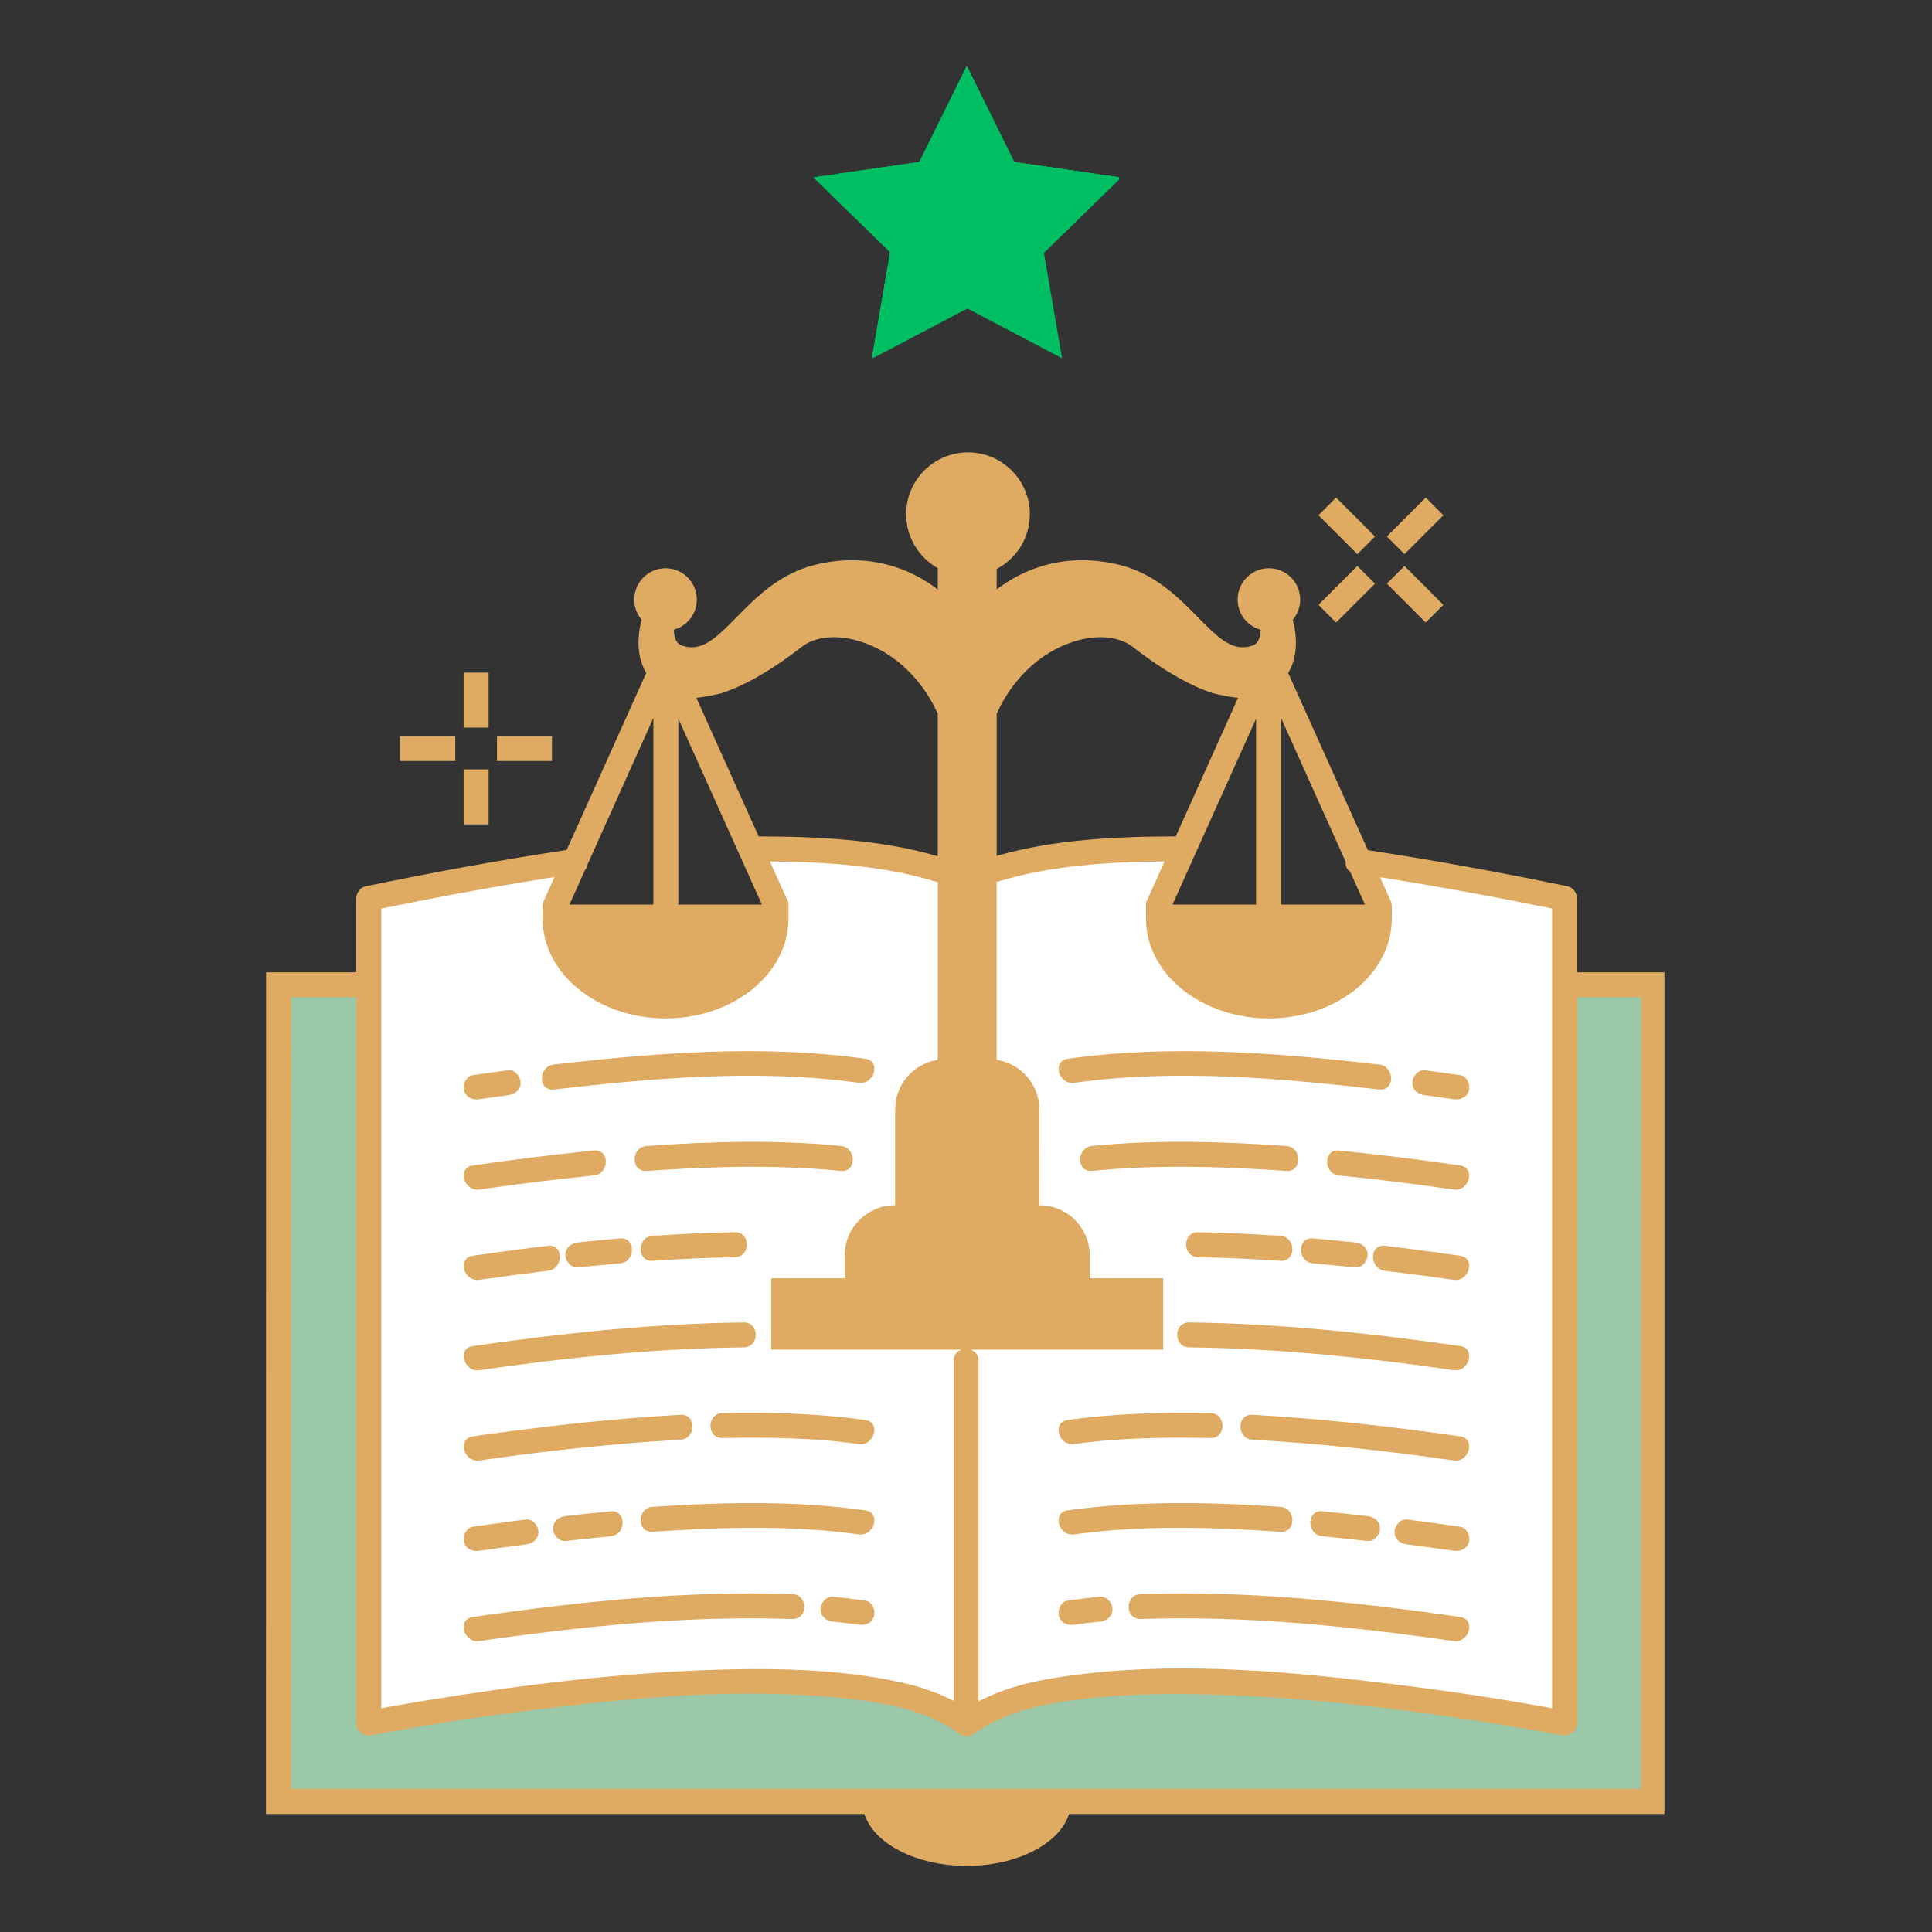 <svg xmlns="http://www.w3.org/2000/svg" xmlns:xlink="http://www.w3.org/1999/xlink" width="500" zoomAndPan="magnify" viewBox="0 0 375 375" height="500" preserveAspectRatio="xMidYMid meet" version="1.0"><rect x="0" y="0" width="375" height="375" fill="#333333" stroke="none"/><defs><clipPath id="c102e34260"><path d="M 158 13 L 217.176 13 L 217.176 69.828 L 158 69.828 Z M 158 13 " clip-rule="nonzero"/></clipPath><clipPath id="ed1f47d5f5"><path d="M 157.926 12.828 L 217.176 12.828 L 217.176 69.828 L 157.926 69.828 Z M 157.926 12.828 " clip-rule="nonzero"/></clipPath><clipPath id="f334b20917"><path d="M 51.566 87.809 L 323.066 87.809 L 323.066 362.309 L 51.566 362.309 Z M 51.566 87.809 " clip-rule="nonzero"/></clipPath></defs><g clip-path="url(#c102e34260)"><path fill="#00bf63" d="M 187.781 13.027 L 196.957 31.625 L 217.48 34.609 L 202.625 49.098 L 206.145 69.539 L 187.781 59.887 L 169.406 69.539 L 172.914 49.098 L 158.07 34.609 L 178.594 31.625 Z M 187.781 13.027 " fill-opacity="1" fill-rule="nonzero"/></g><g clip-path="url(#ed1f47d5f5)"><path fill="#00bf63" d="M 187.641 12.848 L 196.828 31.445 L 217.352 34.43 L 202.496 48.918 L 206 69.359 L 187.641 59.707 L 169.277 69.359 L 172.785 48.918 L 157.926 34.43 L 178.453 31.445 Z M 187.641 12.848 " fill-opacity="1" fill-rule="nonzero"/><path fill="#00bf63" d="M 187.641 12.848 L 196.828 31.445 L 217.352 34.43 L 202.496 48.918 L 206 69.359 L 187.641 59.707 L 169.277 69.359 L 172.785 48.918 L 157.926 34.43 L 178.453 31.445 Z M 187.641 12.848 " fill-opacity="1" fill-rule="nonzero"/><path fill="#00bf63" d="M 187.641 12.848 L 196.828 31.445 L 217.352 34.43 L 202.496 48.918 L 206 69.359 L 187.641 59.707 L 169.277 69.359 L 172.785 48.918 L 157.926 34.43 L 178.453 31.445 Z M 187.641 12.848 " fill-opacity="1" fill-rule="nonzero"/></g><path fill="#ffffff" d="M 303.68 174.375 L 303.68 334.48 C 303.68 334.48 211.676 316.281 187.734 334.48 L 187.516 334.48 C 163.574 316.281 71.566 334.48 71.566 334.48 L 71.566 174.375 C 83.969 171.785 101.742 168.617 111.664 167.156 C 111.664 167.156 101.305 178.09 114.145 186.625 C 126.992 195.164 162.379 185.531 145.816 164.773 C 164.566 164.59 181.719 168.133 187.504 170.68 L 188.773 170.258 C 195.375 167.762 211.695 164.602 229.434 164.773 C 229.434 164.773 224.074 180.816 226.148 184.117 C 228.223 187.422 262.691 192.516 265.172 184.117 C 267.652 175.719 266.047 173.133 263.582 167.156 C 273.504 168.617 291.277 171.785 303.68 174.375 " fill-opacity="1" fill-rule="nonzero"/><path fill="#9ac8a8" d="M 320.941 191.145 L 320.941 349.676 L 54.066 349.676 L 54.066 191.145 L 71.566 191.145 L 71.566 334.48 C 71.566 334.48 163.574 316.281 187.516 334.48 C 211.453 316.281 303.457 334.48 303.457 334.48 L 303.457 191.145 L 320.941 191.145 " fill-opacity="1" fill-rule="nonzero"/><g clip-path="url(#f334b20917)"><path fill="#dfaa61" d="M 266.891 113.285 L 263.461 109.855 L 255.914 117.402 L 259.34 120.832 Z M 280.164 100.012 L 276.734 96.582 L 269.188 104.129 L 272.613 107.555 Z M 280.164 117.402 L 272.613 109.855 L 269.188 113.285 L 276.734 120.832 Z M 266.891 104.129 L 259.34 96.582 L 255.914 100.012 L 263.461 107.555 Z M 318.535 193.566 L 306.102 193.566 C 306.102 193.883 306.102 194.191 306.102 194.508 C 306.102 241.168 306.102 287.824 306.102 334.48 C 306.102 336.152 304.562 337.121 303.035 336.82 C 299.301 336.082 295.551 335.445 291.793 334.824 C 273.973 331.891 255.969 329.691 237.914 329.004 C 228.535 328.648 219.051 328.656 209.727 329.824 C 202.574 330.723 194.879 332.219 188.957 336.574 C 188.285 337.066 187.625 337.125 187.059 336.918 C 186.793 336.859 186.531 336.758 186.289 336.574 C 179.504 331.586 170.395 330.23 162.219 329.469 C 142.773 327.648 122.938 329.48 103.629 331.895 C 93.121 333.207 82.605 334.77 72.211 336.82 C 70.688 337.121 69.145 336.152 69.145 334.48 C 69.145 327.77 69.145 321.062 69.145 314.352 C 69.145 274.09 69.145 233.828 69.145 193.566 L 56.492 193.566 L 56.473 347.25 L 318.516 347.25 Z M 107.625 170.23 C 96.367 172 85.152 174.07 73.992 176.355 C 73.992 182.402 73.992 188.457 73.992 194.508 C 73.992 240.195 73.992 285.887 73.992 331.578 C 77.047 331.016 80.113 330.484 83.18 329.984 C 101.621 326.988 120.273 324.699 138.957 324.102 C 148.641 323.789 158.398 323.926 168.004 325.305 C 173.766 326.133 179.84 327.391 185.09 330.129 C 185.09 308.141 185.09 286.145 185.09 264.148 C 185.09 262.98 185.773 262.25 186.629 261.957 L 149.691 261.957 L 149.691 248.105 L 163.953 248.105 L 163.953 243.691 C 163.953 238.312 168.328 233.938 173.711 233.938 L 173.738 233.938 L 173.738 215.355 C 173.738 210.477 177.34 206.426 182.02 205.707 L 182.02 171.25 C 171.727 168 160.145 167.289 149.441 167.207 L 153.035 175.199 L 153.035 178.34 C 153.035 189 142.332 197.676 129.18 197.676 C 116.023 197.676 105.32 189 105.32 178.34 L 105.32 175.578 L 105.395 175.578 L 105.395 175.199 Z M 147.258 162.352 C 158.441 162.359 170.965 162.941 182.02 166.195 L 182.02 138.551 L 181.883 138.25 C 178.605 131.09 172.574 125.824 165.746 124.168 C 161.68 123.184 157.965 123.703 155.551 125.598 C 152.391 128.082 146.188 132.539 140.152 134.512 L 139.996 134.559 C 139.262 134.746 137.121 135.246 135.16 135.441 Z M 193.453 166.129 C 204.523 162.91 217.047 162.352 228.211 162.352 L 240.309 135.445 C 238.348 135.25 236.207 134.746 235.477 134.559 L 235.316 134.512 C 229.281 132.539 223.082 128.078 219.918 125.598 C 217.508 123.703 213.789 123.184 209.727 124.168 C 202.895 125.82 196.863 131.09 193.59 138.25 L 193.453 138.551 Z M 110.535 175.578 L 126.824 175.578 L 126.824 139.344 L 114.047 167.773 C 114 168.203 113.836 168.598 113.535 168.902 Z M 131.672 139.504 L 131.672 175.578 L 147.887 175.578 Z M 227.582 175.578 L 243.801 175.578 L 243.801 139.504 Z M 261.199 167.27 L 248.648 139.344 L 248.648 175.578 L 264.934 175.578 L 262.059 169.184 C 261.379 168.762 261.121 168.027 261.199 167.27 Z M 267.863 170.27 L 270.078 175.199 L 270.078 175.578 L 270.148 175.578 L 270.148 178.34 C 270.148 189 259.449 197.676 246.293 197.676 C 233.141 197.676 222.438 189 222.438 178.34 L 222.438 175.199 L 226.031 167.207 C 215.344 167.281 203.762 167.977 193.453 171.188 L 193.453 205.707 C 198.133 206.426 201.734 210.477 201.734 215.355 L 201.762 233.938 C 207.141 233.938 211.52 238.312 211.52 243.691 L 211.52 248.105 L 225.781 248.105 L 225.781 261.957 L 188.395 261.957 C 189.254 262.25 189.938 262.98 189.938 264.148 C 189.938 286.184 189.938 308.219 189.938 330.25 C 196.223 326.883 203.719 325.66 210.656 324.867 C 230.664 322.574 251.238 324.516 271.133 326.988 C 281.203 328.238 291.273 329.707 301.258 331.578 C 301.258 325.836 301.258 320.094 301.258 314.352 C 301.258 268.352 301.258 222.352 301.258 176.355 C 290.176 174.082 279.039 172.031 267.863 170.27 Z M 323.363 352.098 L 207.504 352.098 C 205.676 357.84 197.48 362.168 187.645 362.168 C 177.801 362.168 169.605 357.84 167.777 352.098 L 51.625 352.098 L 51.645 188.719 L 69.145 188.719 C 69.145 183.938 69.145 179.156 69.145 174.375 C 69.145 173.359 69.895 172.254 70.926 172.039 C 83.875 169.355 96.906 166.961 109.984 164.984 L 125.43 130.629 C 123.797 127.852 123.492 124.301 124.539 120.285 C 123.648 119.23 123.102 117.863 123.102 116.371 C 123.102 113.023 125.828 110.297 129.18 110.297 C 132.527 110.297 135.254 113.023 135.254 116.371 C 135.254 119.164 133.355 121.516 130.789 122.223 C 130.805 123.684 131.215 124.957 132.5 125.352 C 136.176 126.488 138.75 124.102 142.98 119.789 C 146.688 116.012 151.301 111.309 158.25 109.617 C 168.695 107.078 176.902 110.445 182.02 114.418 L 182.02 110.277 C 178.359 108.215 175.879 104.301 175.879 99.812 C 175.879 93.195 181.266 87.809 187.887 87.809 C 194.504 87.809 199.891 93.195 199.891 99.812 C 199.891 104.426 197.273 108.43 193.453 110.441 L 193.453 114.418 C 198.566 110.445 206.766 107.078 217.223 109.617 C 224.172 111.309 228.785 116.012 232.492 119.789 C 236.723 124.102 239.297 126.488 242.969 125.352 C 244.254 124.957 244.668 123.684 244.684 122.223 C 242.109 121.516 240.219 119.164 240.219 116.371 C 240.219 113.023 242.945 110.297 246.293 110.297 C 249.645 110.297 252.367 113.023 252.367 116.371 C 252.367 117.863 251.824 119.227 250.93 120.285 C 251.977 124.301 251.672 127.852 250.039 130.629 L 265.504 165.02 C 278.5 166.992 291.453 169.371 304.324 172.039 C 305.355 172.254 306.102 173.367 306.102 174.375 C 306.102 179.156 306.102 183.938 306.102 188.719 L 323.383 188.719 Z M 88.363 142.859 L 77.688 142.859 L 77.688 147.707 L 88.363 147.707 Z M 107.137 142.859 L 96.465 142.859 L 96.465 147.707 L 107.137 147.707 Z M 94.836 149.336 L 89.988 149.336 L 89.988 160.008 L 94.836 160.008 Z M 94.836 130.559 L 89.988 130.559 L 89.988 141.23 L 94.836 141.23 Z M 208.512 210.176 C 228.035 207.441 248.227 209.242 267.707 211.469 C 270.801 211.824 270.773 206.973 267.707 206.621 C 247.723 204.336 227.234 202.699 207.227 205.504 C 204.145 205.938 205.457 210.605 208.512 210.176 Z M 276.562 212.574 C 278.422 212.824 280.277 213.09 282.137 213.359 C 283.426 213.547 284.738 213.039 285.117 211.664 C 285.426 210.527 284.727 208.875 283.422 208.684 C 281.137 208.352 278.848 208.039 276.562 207.727 C 275.258 207.559 274.137 208.969 274.137 210.152 C 274.137 211.609 275.254 212.398 276.562 212.574 Z M 211.977 227.273 C 224.516 226.02 237.137 226.398 249.68 227.281 C 252.793 227.5 252.777 222.652 249.68 222.434 C 237.137 221.551 224.516 221.172 211.977 222.426 C 208.902 222.734 208.871 227.586 211.977 227.273 Z M 259.914 228.16 C 267.34 228.91 274.742 229.824 282.137 230.887 C 285.184 231.328 286.5 226.66 283.422 226.215 C 275.602 225.086 267.773 224.105 259.914 223.312 C 256.809 223 256.832 227.852 259.914 228.16 Z M 232.555 244.02 C 237.883 244.113 243.203 244.363 248.52 244.723 C 251.633 244.934 251.617 240.086 248.52 239.875 C 243.203 239.516 237.883 239.266 232.555 239.172 C 229.438 239.113 229.438 243.961 232.555 244.02 Z M 254.852 245.219 C 257.578 245.457 260.301 245.723 263.023 246.008 C 264.336 246.141 265.434 244.793 265.445 243.582 C 265.461 242.16 264.32 241.297 263.023 241.16 C 260.301 240.875 257.578 240.609 254.852 240.371 C 251.746 240.098 251.762 244.949 254.852 245.219 Z M 268.812 246.656 C 273.262 247.188 277.699 247.773 282.137 248.414 C 285.184 248.855 286.5 244.184 283.422 243.742 C 278.562 243.035 273.691 242.391 268.812 241.809 C 265.723 241.438 265.75 246.289 268.812 246.656 Z M 230.828 261.527 C 248.012 261.734 265.141 263.496 282.137 265.949 C 285.184 266.387 286.5 261.719 283.422 261.273 C 265.996 258.762 248.445 256.891 230.828 256.68 C 227.711 256.645 227.711 261.492 230.828 261.527 Z M 208.512 280.297 C 217.27 279.074 226.125 278.938 234.949 279.125 C 238.07 279.195 238.07 274.348 234.949 274.281 C 225.672 274.082 216.422 274.34 207.227 275.625 C 204.145 276.051 205.457 280.723 208.512 280.297 Z M 243.105 279.453 C 256.172 280.188 269.184 281.609 282.137 283.477 C 285.184 283.918 286.5 279.25 283.422 278.805 C 270.043 276.875 256.609 275.367 243.105 274.605 C 239.988 274.426 240 279.273 243.105 279.453 Z M 208.512 297.828 C 221.742 295.984 235.234 296.426 248.52 297.316 C 251.633 297.523 251.617 292.676 248.52 292.469 C 234.758 291.543 220.914 291.246 207.227 293.152 C 204.145 293.582 205.457 298.25 208.512 297.828 Z M 256.656 298.188 C 259.586 298.473 262.508 298.781 265.426 299.117 C 266.742 299.27 267.84 297.898 267.852 296.695 C 267.867 295.262 266.723 294.422 265.426 294.27 C 262.508 293.934 259.586 293.625 256.656 293.34 C 253.555 293.035 253.578 297.883 256.656 298.188 Z M 273.105 299.777 C 276.117 300.16 279.125 300.574 282.137 301.008 C 283.438 301.199 284.723 300.688 285.117 299.316 C 285.441 298.18 284.715 296.52 283.422 296.336 C 279.988 295.836 276.551 295.371 273.105 294.93 C 271.793 294.758 270.695 296.16 270.68 297.355 C 270.664 298.801 271.812 299.609 273.105 299.777 Z M 208.512 315.355 C 210.172 315.113 211.836 314.93 213.508 314.766 C 214.812 314.645 215.93 313.742 215.93 312.344 C 215.93 311.129 214.816 309.797 213.508 309.918 C 211.406 310.125 209.312 310.379 207.227 310.684 C 205.926 310.875 205.215 312.512 205.531 313.664 C 205.914 315.055 207.211 315.547 208.512 315.355 Z M 221.41 314.254 C 241.707 313.551 262.066 315.645 282.137 318.539 C 285.184 318.977 286.5 314.309 283.422 313.863 C 262.926 310.906 242.145 308.688 221.41 309.406 C 218.297 309.512 218.285 314.359 221.41 314.254 Z M 167.965 205.504 C 147.957 202.699 127.465 204.336 107.484 206.621 C 104.422 206.973 104.387 211.824 107.484 211.469 C 126.965 209.242 147.156 207.441 166.68 210.176 C 169.727 210.605 171.047 205.938 167.965 205.504 Z M 98.629 207.727 C 96.344 208.039 94.055 208.352 91.77 208.684 C 90.473 208.871 89.762 210.516 90.074 211.664 C 90.457 213.055 91.758 213.547 93.055 213.359 C 94.914 213.09 96.77 212.824 98.629 212.574 C 99.93 212.402 101.055 211.586 101.055 210.152 C 101.055 208.977 99.938 207.555 98.629 207.727 Z M 163.211 222.426 C 150.676 221.172 138.059 221.551 125.508 222.434 C 122.414 222.648 122.391 227.5 125.508 227.281 C 138.059 226.398 150.676 226.02 163.211 227.273 C 166.312 227.582 166.293 222.734 163.211 222.426 Z M 115.277 223.312 C 107.418 224.105 99.586 225.086 91.77 226.215 C 88.691 226.66 90 231.328 93.055 230.887 C 100.445 229.824 107.852 228.91 115.277 228.16 C 118.352 227.852 118.387 223 115.277 223.312 Z M 142.633 239.172 C 137.305 239.266 131.988 239.516 126.672 239.875 C 123.578 240.082 123.555 244.934 126.672 244.723 C 131.988 244.363 137.305 244.113 142.633 244.02 C 145.75 243.961 145.758 239.109 142.633 239.172 Z M 120.34 240.371 C 117.613 240.609 114.887 240.875 112.168 241.16 C 110.855 241.297 109.758 242.172 109.746 243.582 C 109.73 244.785 110.867 246.141 112.168 246.008 C 114.887 245.723 117.613 245.457 120.34 245.219 C 123.422 244.949 123.453 240.098 120.34 240.371 Z M 106.379 241.809 C 101.5 242.391 96.629 243.035 91.77 243.742 C 88.691 244.184 90 248.859 93.055 248.414 C 97.488 247.773 101.93 247.188 106.379 246.656 C 109.434 246.289 109.473 241.438 106.379 241.809 Z M 144.363 256.68 C 126.742 256.891 109.195 258.762 91.77 261.273 C 88.691 261.719 90 266.387 93.055 265.949 C 110.051 263.496 127.18 261.734 144.363 261.527 C 147.477 261.492 147.484 256.645 144.363 256.68 Z M 167.965 275.625 C 158.766 274.34 149.52 274.082 140.242 274.281 C 137.125 274.348 137.113 279.195 140.242 279.125 C 149.066 278.938 157.922 279.074 166.68 280.297 C 169.727 280.723 171.047 276.051 167.965 275.625 Z M 132.082 274.605 C 118.582 275.367 105.148 276.875 91.77 278.805 C 88.691 279.25 90 283.918 93.055 283.477 C 106.008 281.609 119.016 280.188 132.082 279.453 C 135.184 279.277 135.203 274.426 132.082 274.605 Z M 167.965 293.152 C 154.277 291.246 140.434 291.543 126.672 292.469 C 123.578 292.676 123.555 297.523 126.672 297.316 C 139.957 296.426 153.449 295.984 166.68 297.828 C 169.727 298.25 171.047 293.582 167.965 293.152 Z M 118.531 293.34 C 115.605 293.625 112.684 293.934 109.762 294.27 C 108.449 294.422 107.352 295.277 107.34 296.695 C 107.324 297.891 108.461 299.27 109.762 299.117 C 112.684 298.781 115.605 298.473 118.531 298.188 C 121.609 297.887 121.641 293.035 118.531 293.34 Z M 102.086 294.93 C 98.641 295.371 95.203 295.836 91.77 296.336 C 90.461 296.52 89.773 298.164 90.074 299.316 C 90.441 300.707 91.77 301.195 93.055 301.008 C 96.062 300.574 99.074 300.16 102.086 299.777 C 103.395 299.609 104.496 298.781 104.512 297.355 C 104.523 296.168 103.387 294.762 102.086 294.93 Z M 167.965 310.684 C 165.879 310.379 163.785 310.125 161.684 309.918 C 160.375 309.797 159.258 311.125 159.258 312.344 C 159.258 313.758 160.371 314.645 161.684 314.766 C 163.352 314.93 165.02 315.113 166.68 315.355 C 167.973 315.543 169.285 315.035 169.66 313.664 C 169.973 312.523 169.27 310.875 167.965 310.684 Z M 153.781 309.406 C 156.895 309.512 156.898 314.359 153.781 314.254 C 133.484 313.551 113.121 315.645 93.055 318.539 C 90 318.977 88.691 314.309 91.77 313.863 C 112.266 310.906 133.043 308.688 153.781 309.406 " fill-opacity="1" fill-rule="nonzero"/></g></svg>